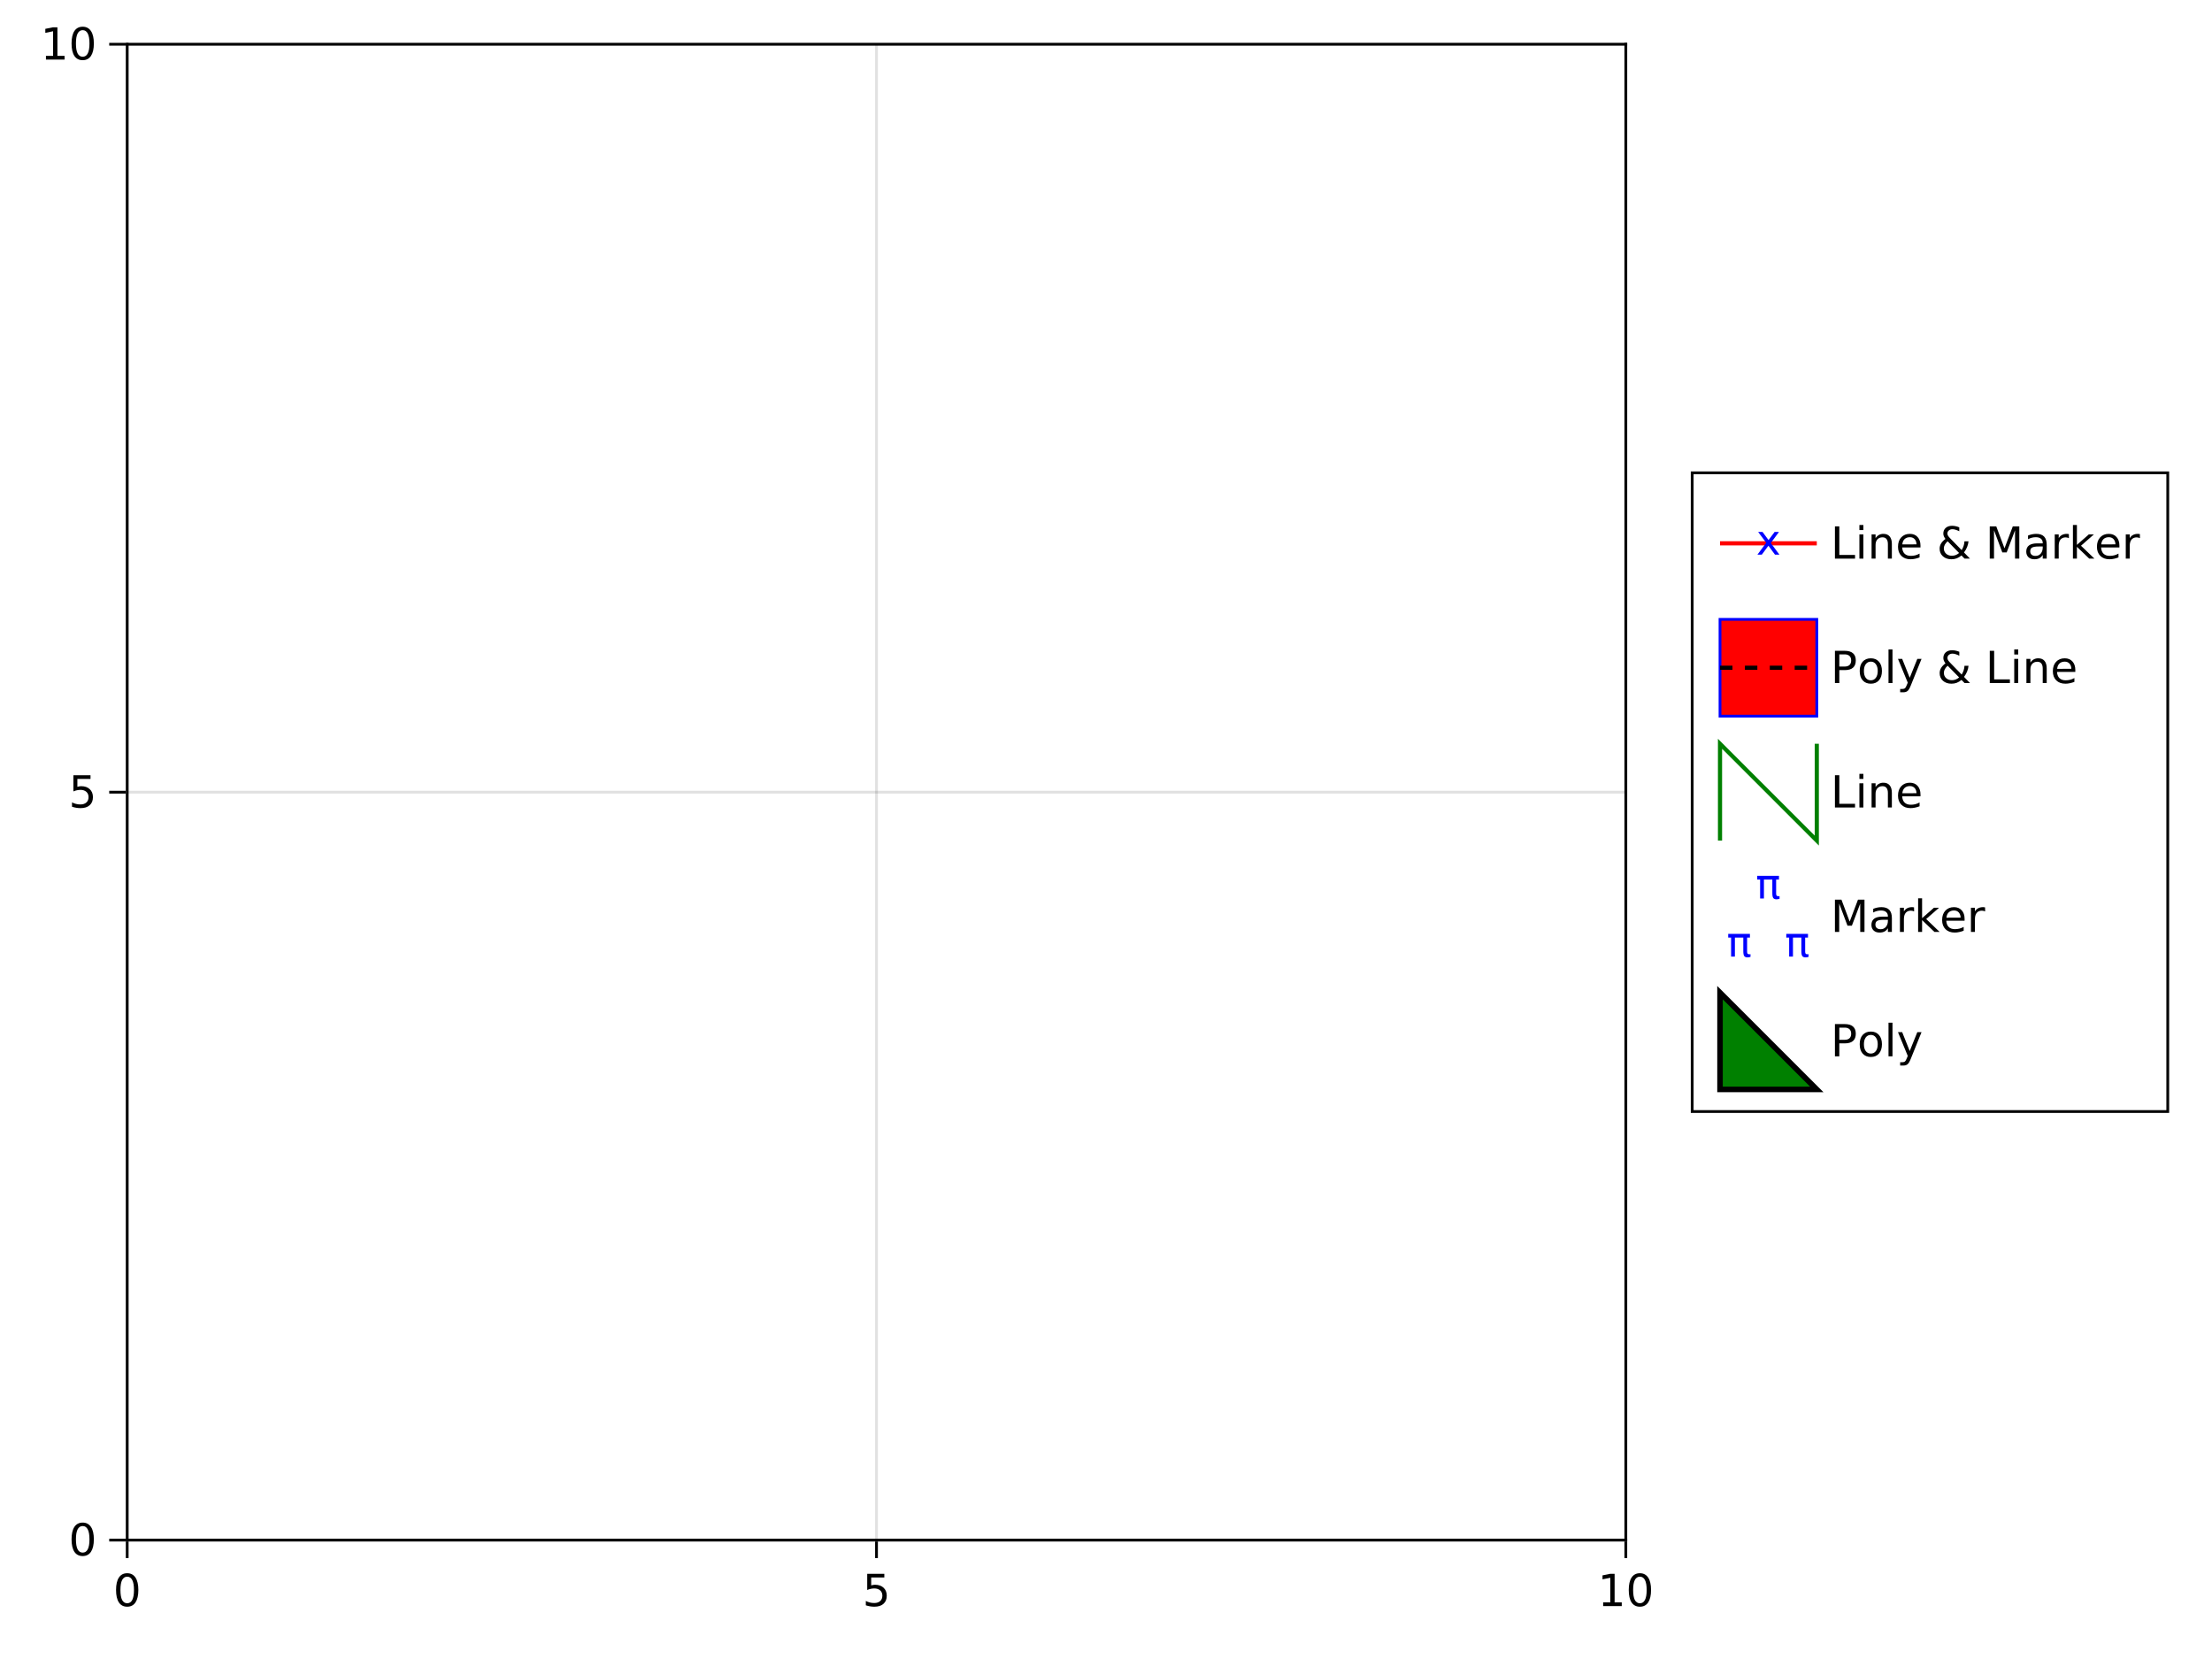 <?xml version="1.0" encoding="UTF-8"?>
<svg xmlns="http://www.w3.org/2000/svg" xmlns:xlink="http://www.w3.org/1999/xlink" width="600pt" height="450pt" viewBox="0 0 600 450" version="1.1">
<defs>
<g>
<symbol overflow="visible" id="glyph0-0-isY2QtdF">
<path style="stroke:none;" d="M 0.594 2.125 L 0.594 -8.469 L 6.594 -8.469 L 6.594 2.125 Z M 1.266 1.453 L 5.938 1.453 L 5.938 -7.781 L 1.266 -7.781 Z M 1.266 1.453 "/>
</symbol>
<symbol overflow="visible" id="glyph0-1-isY2QtdF">
<path style="stroke:none;" d="M 3.812 -7.969 C 3.207 -7.969 2.75 -7.664 2.438 -7.062 C 2.133 -6.469 1.984 -5.566 1.984 -4.359 C 1.984 -3.16 2.133 -2.258 2.438 -1.656 C 2.75 -1.062 3.207 -0.766 3.812 -0.766 C 4.426 -0.766 4.883 -1.062 5.188 -1.656 C 5.5 -2.258 5.656 -3.16 5.656 -4.359 C 5.656 -5.566 5.5 -6.469 5.188 -7.062 C 4.883 -7.664 4.426 -7.969 3.812 -7.969 Z M 3.812 -8.906 C 4.789 -8.906 5.539 -8.516 6.062 -7.734 C 6.582 -6.961 6.844 -5.836 6.844 -4.359 C 6.844 -2.891 6.582 -1.766 6.062 -0.984 C 5.539 -0.211 4.789 0.172 3.812 0.172 C 2.832 0.172 2.082 -0.211 1.562 -0.984 C 1.051 -1.766 0.797 -2.891 0.797 -4.359 C 0.797 -5.836 1.051 -6.961 1.562 -7.734 C 2.082 -8.516 2.832 -8.906 3.812 -8.906 Z M 3.812 -8.906 "/>
</symbol>
<symbol overflow="visible" id="glyph1-0-isY2QtdF">
<path style="stroke:none;" d="M 0.594 2.125 L 0.594 -8.469 L 6.594 -8.469 L 6.594 2.125 Z M 1.266 1.453 L 5.938 1.453 L 5.938 -7.781 L 1.266 -7.781 Z M 1.266 1.453 "/>
</symbol>
<symbol overflow="visible" id="glyph1-1-isY2QtdF">
<path style="stroke:none;" d="M 1.297 -8.75 L 5.938 -8.75 L 5.938 -7.75 L 2.375 -7.75 L 2.375 -5.609 C 2.551 -5.672 2.723 -5.711 2.891 -5.734 C 3.066 -5.766 3.238 -5.781 3.406 -5.781 C 4.383 -5.781 5.16 -5.508 5.734 -4.969 C 6.305 -4.438 6.594 -3.719 6.594 -2.812 C 6.594 -1.863 6.297 -1.129 5.703 -0.609 C 5.117 -0.086 4.297 0.172 3.234 0.172 C 2.859 0.172 2.477 0.141 2.094 0.078 C 1.719 0.016 1.328 -0.078 0.922 -0.203 L 0.922 -1.391 C 1.273 -1.203 1.641 -1.062 2.016 -0.969 C 2.391 -0.875 2.785 -0.828 3.203 -0.828 C 3.879 -0.828 4.414 -1.004 4.812 -1.359 C 5.207 -1.711 5.406 -2.195 5.406 -2.812 C 5.406 -3.414 5.207 -3.895 4.812 -4.25 C 4.414 -4.602 3.879 -4.781 3.203 -4.781 C 2.891 -4.781 2.57 -4.742 2.25 -4.672 C 1.938 -4.609 1.617 -4.504 1.297 -4.359 Z M 1.297 -8.75 "/>
</symbol>
<symbol overflow="visible" id="glyph2-0-isY2QtdF">
<path style="stroke:none;" d="M 0.594 2.125 L 0.594 -8.469 L 6.594 -8.469 L 6.594 2.125 Z M 1.266 1.453 L 5.938 1.453 L 5.938 -7.781 L 1.266 -7.781 Z M 1.266 1.453 "/>
</symbol>
<symbol overflow="visible" id="glyph2-1-isY2QtdF">
<path style="stroke:none;" d="M 1.484 -1 L 3.422 -1 L 3.422 -7.672 L 1.312 -7.25 L 1.312 -8.328 L 3.406 -8.75 L 4.594 -8.75 L 4.594 -1 L 6.531 -1 L 6.531 0 L 1.484 0 Z M 1.484 -1 "/>
</symbol>
<symbol overflow="visible" id="glyph2-2-isY2QtdF">
<path style="stroke:none;" d="M 2.359 -7.781 L 2.359 -4.484 L 3.844 -4.484 C 4.395 -4.484 4.82 -4.625 5.125 -4.906 C 5.426 -5.195 5.578 -5.609 5.578 -6.141 C 5.578 -6.66 5.426 -7.062 5.125 -7.344 C 4.82 -7.633 4.395 -7.781 3.844 -7.781 Z M 1.172 -8.75 L 3.844 -8.75 C 4.832 -8.75 5.578 -8.523 6.078 -8.078 C 6.578 -7.641 6.828 -6.992 6.828 -6.141 C 6.828 -5.273 6.578 -4.617 6.078 -4.172 C 5.578 -3.734 4.832 -3.516 3.844 -3.516 L 2.359 -3.516 L 2.359 0 L 1.172 0 Z M 1.172 -8.75 "/>
</symbol>
<symbol overflow="visible" id="glyph2-3-isY2QtdF">
<path style="stroke:none;" d="M 3.672 -5.812 C 3.098 -5.812 2.641 -5.582 2.297 -5.125 C 1.961 -4.676 1.797 -4.062 1.797 -3.281 C 1.797 -2.488 1.961 -1.867 2.297 -1.422 C 2.629 -0.973 3.086 -0.75 3.672 -0.75 C 4.242 -0.75 4.695 -0.973 5.031 -1.422 C 5.375 -1.879 5.547 -2.5 5.547 -3.281 C 5.547 -4.051 5.375 -4.664 5.031 -5.125 C 4.695 -5.582 4.242 -5.812 3.672 -5.812 Z M 3.672 -6.719 C 4.609 -6.719 5.344 -6.41 5.875 -5.797 C 6.414 -5.191 6.688 -4.352 6.688 -3.281 C 6.688 -2.207 6.414 -1.363 5.875 -0.75 C 5.344 -0.133 4.609 0.172 3.672 0.172 C 2.734 0.172 1.992 -0.133 1.453 -0.75 C 0.922 -1.363 0.656 -2.207 0.656 -3.281 C 0.656 -4.352 0.922 -5.191 1.453 -5.797 C 1.992 -6.41 2.734 -6.719 3.672 -6.719 Z M 3.672 -6.719 "/>
</symbol>
<symbol overflow="visible" id="glyph2-4-isY2QtdF">
<path style="stroke:none;" d=""/>
</symbol>
<symbol overflow="visible" id="glyph2-5-isY2QtdF">
<path style="stroke:none;" d="M 1.172 -8.75 L 2.359 -8.75 L 2.359 -1 L 6.625 -1 L 6.625 0 L 1.172 0 Z M 1.172 -8.75 "/>
</symbol>
<symbol overflow="visible" id="glyph2-6-isY2QtdF">
<path style="stroke:none;" d="M 1.172 -8.75 L 2.938 -8.75 L 5.172 -2.797 L 7.422 -8.75 L 9.188 -8.75 L 9.188 0 L 8.031 0 L 8.031 -7.688 L 5.766 -1.688 L 4.578 -1.688 L 2.328 -7.688 L 2.328 0 L 1.172 0 Z M 1.172 -8.75 "/>
</symbol>
<symbol overflow="visible" id="glyph2-7-isY2QtdF">
<path style="stroke:none;" d="M 4.109 -3.297 C 3.242 -3.297 2.641 -3.195 2.297 -3 C 1.961 -2.801 1.797 -2.461 1.797 -1.984 C 1.797 -1.598 1.922 -1.289 2.172 -1.062 C 2.43 -0.844 2.773 -0.734 3.203 -0.734 C 3.805 -0.734 4.285 -0.941 4.641 -1.359 C 5.004 -1.785 5.188 -2.352 5.188 -3.062 L 5.188 -3.297 Z M 6.266 -3.75 L 6.266 0 L 5.188 0 L 5.188 -1 C 4.938 -0.602 4.629 -0.305 4.266 -0.109 C 3.898 0.078 3.453 0.172 2.922 0.172 C 2.242 0.172 1.707 -0.016 1.312 -0.391 C 0.914 -0.773 0.719 -1.281 0.719 -1.906 C 0.719 -2.645 0.961 -3.203 1.453 -3.578 C 1.953 -3.953 2.691 -4.141 3.672 -4.141 L 5.188 -4.141 L 5.188 -4.25 C 5.188 -4.75 5.02 -5.133 4.688 -5.406 C 4.363 -5.676 3.91 -5.812 3.328 -5.812 C 2.953 -5.812 2.582 -5.766 2.219 -5.672 C 1.863 -5.578 1.523 -5.441 1.203 -5.266 L 1.203 -6.266 C 1.598 -6.422 1.977 -6.535 2.344 -6.609 C 2.719 -6.68 3.082 -6.719 3.438 -6.719 C 4.383 -6.719 5.094 -6.473 5.562 -5.984 C 6.031 -5.492 6.266 -4.75 6.266 -3.75 Z M 6.266 -3.75 "/>
</symbol>
<symbol overflow="visible" id="glyph2-8-isY2QtdF">
<path style="stroke:none;" d="M 1.094 -9.125 L 2.172 -9.125 L 2.172 -3.734 L 5.391 -6.562 L 6.766 -6.562 L 3.281 -3.5 L 6.922 0 L 5.516 0 L 2.172 -3.203 L 2.172 0 L 1.094 0 Z M 1.094 -9.125 "/>
</symbol>
<symbol overflow="visible" id="glyph2-9-isY2QtdF">
<path style="stroke:none;" d="M 6.75 -3.547 L 6.75 -3.031 L 1.781 -3.031 C 1.832 -2.281 2.055 -1.711 2.453 -1.328 C 2.859 -0.941 3.414 -0.75 4.125 -0.75 C 4.539 -0.75 4.941 -0.797 5.328 -0.891 C 5.723 -0.992 6.113 -1.148 6.5 -1.359 L 6.5 -0.328 C 6.102 -0.172 5.703 -0.051 5.297 0.031 C 4.891 0.125 4.477 0.172 4.062 0.172 C 3.02 0.172 2.191 -0.129 1.578 -0.734 C 0.961 -1.348 0.656 -2.176 0.656 -3.219 C 0.656 -4.289 0.945 -5.141 1.531 -5.766 C 2.113 -6.398 2.895 -6.719 3.875 -6.719 C 4.758 -6.719 5.457 -6.43 5.969 -5.859 C 6.488 -5.297 6.75 -4.523 6.75 -3.547 Z M 5.672 -3.875 C 5.66 -4.457 5.492 -4.926 5.172 -5.281 C 4.848 -5.633 4.422 -5.812 3.891 -5.812 C 3.285 -5.812 2.801 -5.641 2.438 -5.297 C 2.082 -4.953 1.879 -4.473 1.828 -3.859 Z M 5.672 -3.875 "/>
</symbol>
<symbol overflow="visible" id="glyph2-1-isY2QtdF0">
<path style="stroke:none;" d="M 4.938 -5.562 C 4.812 -5.625 4.676 -5.672 4.531 -5.703 C 4.395 -5.742 4.238 -5.766 4.062 -5.766 C 3.457 -5.766 2.988 -5.566 2.656 -5.172 C 2.332 -4.773 2.172 -4.203 2.172 -3.453 L 2.172 0 L 1.094 0 L 1.094 -6.562 L 2.172 -6.562 L 2.172 -5.547 C 2.398 -5.941 2.695 -6.234 3.062 -6.422 C 3.426 -6.617 3.867 -6.719 4.391 -6.719 C 4.461 -6.719 4.539 -6.711 4.625 -6.703 C 4.719 -6.691 4.816 -6.676 4.922 -6.656 Z M 4.938 -5.562 "/>
</symbol>
<symbol overflow="visible" id="glyph3-0-isY2QtdF">
<path style="stroke:none;" d="M 0.594 2.125 L 0.594 -8.469 L 6.594 -8.469 L 6.594 2.125 Z M 1.266 1.453 L 5.938 1.453 L 5.938 -7.781 L 1.266 -7.781 Z M 1.266 1.453 "/>
</symbol>
<symbol overflow="visible" id="glyph3-1-isY2QtdF">
<path style="stroke:none;" d="M 3.812 -7.969 C 3.207 -7.969 2.75 -7.664 2.438 -7.062 C 2.133 -6.469 1.984 -5.566 1.984 -4.359 C 1.984 -3.16 2.133 -2.258 2.438 -1.656 C 2.75 -1.062 3.207 -0.766 3.812 -0.766 C 4.426 -0.766 4.883 -1.062 5.188 -1.656 C 5.5 -2.258 5.656 -3.16 5.656 -4.359 C 5.656 -5.566 5.5 -6.469 5.188 -7.062 C 4.883 -7.664 4.426 -7.969 3.812 -7.969 Z M 3.812 -8.906 C 4.789 -8.906 5.539 -8.516 6.062 -7.734 C 6.582 -6.961 6.844 -5.836 6.844 -4.359 C 6.844 -2.891 6.582 -1.766 6.062 -0.984 C 5.539 -0.211 4.789 0.172 3.812 0.172 C 2.832 0.172 2.082 -0.211 1.562 -0.984 C 1.051 -1.766 0.797 -2.891 0.797 -4.359 C 0.797 -5.836 1.051 -6.961 1.562 -7.734 C 2.082 -8.516 2.832 -8.906 3.812 -8.906 Z M 3.812 -8.906 "/>
</symbol>
<symbol overflow="visible" id="glyph3-2-isY2QtdF">
<path style="stroke:none;" d="M 1.125 -9.125 L 2.203 -9.125 L 2.203 0 L 1.125 0 Z M 1.125 -9.125 "/>
</symbol>
<symbol overflow="visible" id="glyph3-3-isY2QtdF">
<path style="stroke:none;" d="M 3.859 0.609 C 3.555 1.391 3.258 1.898 2.969 2.141 C 2.676 2.379 2.289 2.5 1.812 2.5 L 0.953 2.5 L 0.953 1.594 L 1.578 1.594 C 1.879 1.594 2.109 1.52 2.266 1.375 C 2.43 1.238 2.613 0.91 2.812 0.391 L 3.016 -0.109 L 0.359 -6.562 L 1.5 -6.562 L 3.547 -1.438 L 5.609 -6.562 L 6.75 -6.562 Z M 3.859 0.609 "/>
</symbol>
<symbol overflow="visible" id="glyph3-4-isY2QtdF">
<path style="stroke:none;" d="M 2.922 -4.703 C 2.566 -4.391 2.305 -4.07 2.141 -3.75 C 1.973 -3.438 1.891 -3.109 1.891 -2.766 C 1.891 -2.203 2.094 -1.727 2.5 -1.344 C 2.914 -0.969 3.438 -0.781 4.062 -0.781 C 4.438 -0.781 4.785 -0.844 5.109 -0.969 C 5.43 -1.094 5.738 -1.281 6.031 -1.531 Z M 3.75 -5.359 L 6.719 -2.312 C 6.945 -2.664 7.125 -3.039 7.25 -3.438 C 7.383 -3.832 7.461 -4.25 7.484 -4.688 L 8.578 -4.688 C 8.535 -4.176 8.41 -3.664 8.203 -3.156 C 8.004 -2.656 7.723 -2.16 7.359 -1.672 L 8.984 0 L 7.516 0 L 6.672 -0.859 C 6.266 -0.516 5.836 -0.254 5.391 -0.078 C 4.953 0.086 4.477 0.172 3.969 0.172 C 3.02 0.172 2.242 -0.094 1.641 -0.625 C 1.047 -1.164 0.75 -1.859 0.75 -2.703 C 0.75 -3.203 0.879 -3.672 1.141 -4.109 C 1.41 -4.547 1.805 -4.957 2.328 -5.344 C 2.141 -5.594 1.992 -5.836 1.891 -6.078 C 1.797 -6.328 1.75 -6.566 1.75 -6.797 C 1.75 -7.43 1.961 -7.941 2.391 -8.328 C 2.828 -8.711 3.406 -8.906 4.125 -8.906 C 4.457 -8.906 4.781 -8.867 5.094 -8.797 C 5.414 -8.734 5.742 -8.629 6.078 -8.484 L 6.078 -7.422 C 5.742 -7.598 5.422 -7.734 5.109 -7.828 C 4.797 -7.93 4.508 -7.984 4.25 -7.984 C 3.844 -7.984 3.508 -7.875 3.25 -7.656 C 2.988 -7.438 2.859 -7.156 2.859 -6.812 C 2.859 -6.613 2.914 -6.41 3.031 -6.203 C 3.156 -6.004 3.395 -5.723 3.75 -5.359 Z M 3.75 -5.359 "/>
</symbol>
<symbol overflow="visible" id="glyph3-5-isY2QtdF">
<path style="stroke:none;" d="M 6.75 -3.547 L 6.75 -3.031 L 1.781 -3.031 C 1.832 -2.281 2.055 -1.711 2.453 -1.328 C 2.859 -0.941 3.414 -0.75 4.125 -0.75 C 4.539 -0.75 4.941 -0.797 5.328 -0.891 C 5.723 -0.992 6.113 -1.148 6.5 -1.359 L 6.5 -0.328 C 6.102 -0.172 5.703 -0.051 5.297 0.031 C 4.891 0.125 4.477 0.172 4.062 0.172 C 3.02 0.172 2.191 -0.129 1.578 -0.734 C 0.961 -1.348 0.656 -2.176 0.656 -3.219 C 0.656 -4.289 0.945 -5.141 1.531 -5.766 C 2.113 -6.398 2.895 -6.719 3.875 -6.719 C 4.758 -6.719 5.457 -6.43 5.969 -5.859 C 6.488 -5.297 6.75 -4.523 6.75 -3.547 Z M 5.672 -3.875 C 5.66 -4.457 5.492 -4.926 5.172 -5.281 C 4.848 -5.633 4.422 -5.812 3.891 -5.812 C 3.285 -5.812 2.801 -5.641 2.438 -5.297 C 2.082 -4.953 1.879 -4.473 1.828 -3.859 Z M 5.672 -3.875 "/>
</symbol>
<symbol overflow="visible" id="glyph4-0-isY2QtdF">
<path style="stroke:none;" d="M 0.594 2.125 L 0.594 -8.469 L 6.594 -8.469 L 6.594 2.125 Z M 1.266 1.453 L 5.938 1.453 L 5.938 -7.781 L 1.266 -7.781 Z M 1.266 1.453 "/>
</symbol>
<symbol overflow="visible" id="glyph4-1-isY2QtdF">
<path style="stroke:none;" d="M 1.297 -8.75 L 5.938 -8.75 L 5.938 -7.75 L 2.375 -7.75 L 2.375 -5.609 C 2.551 -5.672 2.723 -5.711 2.891 -5.734 C 3.066 -5.766 3.238 -5.781 3.406 -5.781 C 4.383 -5.781 5.16 -5.508 5.734 -4.969 C 6.305 -4.438 6.594 -3.719 6.594 -2.812 C 6.594 -1.863 6.297 -1.129 5.703 -0.609 C 5.117 -0.086 4.297 0.172 3.234 0.172 C 2.859 0.172 2.477 0.141 2.094 0.078 C 1.719 0.016 1.328 -0.078 0.922 -0.203 L 0.922 -1.391 C 1.273 -1.203 1.641 -1.062 2.016 -0.969 C 2.391 -0.875 2.785 -0.828 3.203 -0.828 C 3.879 -0.828 4.414 -1.004 4.812 -1.359 C 5.207 -1.711 5.406 -2.195 5.406 -2.812 C 5.406 -3.414 5.207 -3.895 4.812 -4.25 C 4.414 -4.602 3.879 -4.781 3.203 -4.781 C 2.891 -4.781 2.57 -4.742 2.25 -4.672 C 1.938 -4.609 1.617 -4.504 1.297 -4.359 Z M 1.297 -8.75 "/>
</symbol>
<symbol overflow="visible" id="glyph5-0-isY2QtdF">
<path style="stroke:none;" d="M 0.594 2.125 L 0.594 -8.469 L 6.594 -8.469 L 6.594 2.125 Z M 1.266 1.453 L 5.938 1.453 L 5.938 -7.781 L 1.266 -7.781 Z M 1.266 1.453 "/>
</symbol>
<symbol overflow="visible" id="glyph5-1-isY2QtdF">
<path style="stroke:none;" d="M 1.484 -1 L 3.422 -1 L 3.422 -7.672 L 1.312 -7.25 L 1.312 -8.328 L 3.406 -8.75 L 4.594 -8.75 L 4.594 -1 L 6.531 -1 L 6.531 0 L 1.484 0 Z M 1.484 -1 "/>
</symbol>
<symbol overflow="visible" id="glyph5-2-isY2QtdF">
<path style="stroke:none;" d="M 3.812 -7.969 C 3.207 -7.969 2.75 -7.664 2.438 -7.062 C 2.133 -6.469 1.984 -5.566 1.984 -4.359 C 1.984 -3.16 2.133 -2.258 2.438 -1.656 C 2.75 -1.062 3.207 -0.766 3.812 -0.766 C 4.426 -0.766 4.883 -1.062 5.188 -1.656 C 5.5 -2.258 5.656 -3.16 5.656 -4.359 C 5.656 -5.566 5.5 -6.469 5.188 -7.062 C 4.883 -7.664 4.426 -7.969 3.812 -7.969 Z M 3.812 -8.906 C 4.789 -8.906 5.539 -8.516 6.062 -7.734 C 6.582 -6.961 6.844 -5.836 6.844 -4.359 C 6.844 -2.891 6.582 -1.766 6.062 -0.984 C 5.539 -0.211 4.789 0.172 3.812 0.172 C 2.832 0.172 2.082 -0.211 1.562 -0.984 C 1.051 -1.766 0.797 -2.891 0.797 -4.359 C 0.797 -5.836 1.051 -6.961 1.562 -7.734 C 2.082 -8.516 2.832 -8.906 3.812 -8.906 Z M 3.812 -8.906 "/>
</symbol>
<symbol overflow="visible" id="glyph6-0-isY2QtdF">
<path style="stroke:none;" d="M 0.594 2.125 L 0.594 -8.469 L 6.594 -8.469 L 6.594 2.125 Z M 1.266 1.453 L 5.938 1.453 L 5.938 -7.781 L 1.266 -7.781 Z M 1.266 1.453 "/>
</symbol>
<symbol overflow="visible" id="glyph6-1-isY2QtdF">
<path style="stroke:none;" d="M 1.172 -8.75 L 2.359 -8.75 L 2.359 -1 L 6.625 -1 L 6.625 0 L 1.172 0 Z M 1.172 -8.75 "/>
</symbol>
<symbol overflow="visible" id="glyph6-2-isY2QtdF">
<path style="stroke:none;" d="M 1.125 -6.562 L 2.203 -6.562 L 2.203 0 L 1.125 0 Z M 1.125 -9.125 L 2.203 -9.125 L 2.203 -7.75 L 1.125 -7.75 Z M 1.125 -9.125 "/>
</symbol>
<symbol overflow="visible" id="glyph6-3-isY2QtdF">
<path style="stroke:none;" d="M 6.594 -3.969 L 6.594 0 L 5.516 0 L 5.516 -3.922 C 5.516 -4.547 5.391 -5.008 5.141 -5.312 C 4.898 -5.625 4.539 -5.781 4.062 -5.781 C 3.477 -5.781 3.016 -5.594 2.672 -5.219 C 2.336 -4.852 2.172 -4.348 2.172 -3.703 L 2.172 0 L 1.094 0 L 1.094 -6.562 L 2.172 -6.562 L 2.172 -5.547 C 2.43 -5.941 2.734 -6.234 3.078 -6.422 C 3.43 -6.617 3.836 -6.719 4.297 -6.719 C 5.047 -6.719 5.613 -6.484 6 -6.016 C 6.395 -5.555 6.594 -4.875 6.594 -3.969 Z M 6.594 -3.969 "/>
</symbol>
<symbol overflow="visible" id="glyph6-4-isY2QtdF">
<path style="stroke:none;" d="M 6.75 -3.547 L 6.75 -3.031 L 1.781 -3.031 C 1.832 -2.281 2.055 -1.711 2.453 -1.328 C 2.859 -0.941 3.414 -0.75 4.125 -0.75 C 4.539 -0.75 4.941 -0.797 5.328 -0.891 C 5.723 -0.992 6.113 -1.148 6.5 -1.359 L 6.5 -0.328 C 6.102 -0.172 5.703 -0.051 5.297 0.031 C 4.891 0.125 4.477 0.172 4.062 0.172 C 3.02 0.172 2.191 -0.129 1.578 -0.734 C 0.961 -1.348 0.656 -2.176 0.656 -3.219 C 0.656 -4.289 0.945 -5.141 1.531 -5.766 C 2.113 -6.398 2.895 -6.719 3.875 -6.719 C 4.758 -6.719 5.457 -6.43 5.969 -5.859 C 6.488 -5.297 6.75 -4.523 6.75 -3.547 Z M 5.672 -3.875 C 5.66 -4.457 5.492 -4.926 5.172 -5.281 C 4.848 -5.633 4.422 -5.812 3.891 -5.812 C 3.285 -5.812 2.801 -5.641 2.438 -5.297 C 2.082 -4.953 1.879 -4.473 1.828 -3.859 Z M 5.672 -3.875 "/>
</symbol>
<symbol overflow="visible" id="glyph6-5-isY2QtdF">
<path style="stroke:none;" d=""/>
</symbol>
<symbol overflow="visible" id="glyph6-6-isY2QtdF">
<path style="stroke:none;" d="M 2.922 -4.703 C 2.566 -4.391 2.305 -4.07 2.141 -3.75 C 1.973 -3.438 1.891 -3.109 1.891 -2.766 C 1.891 -2.203 2.094 -1.727 2.5 -1.344 C 2.914 -0.969 3.438 -0.781 4.062 -0.781 C 4.438 -0.781 4.785 -0.844 5.109 -0.969 C 5.43 -1.094 5.738 -1.281 6.031 -1.531 Z M 3.75 -5.359 L 6.719 -2.312 C 6.945 -2.664 7.125 -3.039 7.25 -3.438 C 7.383 -3.832 7.461 -4.25 7.484 -4.688 L 8.578 -4.688 C 8.535 -4.176 8.41 -3.664 8.203 -3.156 C 8.004 -2.656 7.723 -2.16 7.359 -1.672 L 8.984 0 L 7.516 0 L 6.672 -0.859 C 6.266 -0.516 5.836 -0.254 5.391 -0.078 C 4.953 0.086 4.477 0.172 3.969 0.172 C 3.02 0.172 2.242 -0.094 1.641 -0.625 C 1.047 -1.164 0.75 -1.859 0.75 -2.703 C 0.75 -3.203 0.879 -3.672 1.141 -4.109 C 1.41 -4.547 1.805 -4.957 2.328 -5.344 C 2.141 -5.594 1.992 -5.836 1.891 -6.078 C 1.797 -6.328 1.75 -6.566 1.75 -6.797 C 1.75 -7.43 1.961 -7.941 2.391 -8.328 C 2.828 -8.711 3.406 -8.906 4.125 -8.906 C 4.457 -8.906 4.781 -8.867 5.094 -8.797 C 5.414 -8.734 5.742 -8.629 6.078 -8.484 L 6.078 -7.422 C 5.742 -7.598 5.422 -7.734 5.109 -7.828 C 4.797 -7.93 4.508 -7.984 4.25 -7.984 C 3.844 -7.984 3.508 -7.875 3.25 -7.656 C 2.988 -7.438 2.859 -7.156 2.859 -6.812 C 2.859 -6.613 2.914 -6.41 3.031 -6.203 C 3.156 -6.004 3.395 -5.723 3.75 -5.359 Z M 3.75 -5.359 "/>
</symbol>
<symbol overflow="visible" id="glyph6-7-isY2QtdF">
<path style="stroke:none;" d="M 1.172 -8.75 L 2.938 -8.75 L 5.172 -2.797 L 7.422 -8.75 L 9.188 -8.75 L 9.188 0 L 8.031 0 L 8.031 -7.688 L 5.766 -1.688 L 4.578 -1.688 L 2.328 -7.688 L 2.328 0 L 1.172 0 Z M 1.172 -8.75 "/>
</symbol>
<symbol overflow="visible" id="glyph6-8-isY2QtdF">
<path style="stroke:none;" d="M 4.938 -5.562 C 4.812 -5.625 4.676 -5.672 4.531 -5.703 C 4.395 -5.742 4.238 -5.766 4.062 -5.766 C 3.457 -5.766 2.988 -5.566 2.656 -5.172 C 2.332 -4.773 2.172 -4.203 2.172 -3.453 L 2.172 0 L 1.094 0 L 1.094 -6.562 L 2.172 -6.562 L 2.172 -5.547 C 2.398 -5.941 2.695 -6.234 3.062 -6.422 C 3.426 -6.617 3.867 -6.719 4.391 -6.719 C 4.461 -6.719 4.539 -6.711 4.625 -6.703 C 4.719 -6.691 4.816 -6.676 4.922 -6.656 Z M 4.938 -5.562 "/>
</symbol>
<symbol overflow="visible" id="glyph6-9-isY2QtdF">
<path style="stroke:none;" d="M 1.094 -9.125 L 2.172 -9.125 L 2.172 -3.734 L 5.391 -6.562 L 6.766 -6.562 L 3.281 -3.5 L 6.922 0 L 5.516 0 L 2.172 -3.203 L 2.172 0 L 1.094 0 Z M 1.094 -9.125 "/>
</symbol>
<symbol overflow="visible" id="glyph7-0-isY2QtdF">
<path style="stroke:none;" d="M 0.594 2.125 L 0.594 -8.469 L 6.594 -8.469 L 6.594 2.125 Z M 1.266 1.453 L 5.938 1.453 L 5.938 -7.781 L 1.266 -7.781 Z M 1.266 1.453 "/>
</symbol>
<symbol overflow="visible" id="glyph7-1-isY2QtdF">
<path style="stroke:none;" d="M 4.109 -3.297 C 3.242 -3.297 2.641 -3.195 2.297 -3 C 1.961 -2.801 1.797 -2.461 1.797 -1.984 C 1.797 -1.598 1.922 -1.289 2.172 -1.062 C 2.43 -0.844 2.773 -0.734 3.203 -0.734 C 3.805 -0.734 4.285 -0.941 4.641 -1.359 C 5.004 -1.785 5.188 -2.352 5.188 -3.062 L 5.188 -3.297 Z M 6.266 -3.75 L 6.266 0 L 5.188 0 L 5.188 -1 C 4.938 -0.602 4.629 -0.305 4.266 -0.109 C 3.898 0.078 3.453 0.172 2.922 0.172 C 2.242 0.172 1.707 -0.016 1.312 -0.391 C 0.914 -0.773 0.719 -1.281 0.719 -1.906 C 0.719 -2.645 0.961 -3.203 1.453 -3.578 C 1.953 -3.953 2.691 -4.141 3.672 -4.141 L 5.188 -4.141 L 5.188 -4.25 C 5.188 -4.75 5.02 -5.133 4.688 -5.406 C 4.363 -5.676 3.91 -5.812 3.328 -5.812 C 2.953 -5.812 2.582 -5.766 2.219 -5.672 C 1.863 -5.578 1.523 -5.441 1.203 -5.266 L 1.203 -6.266 C 1.598 -6.422 1.977 -6.535 2.344 -6.609 C 2.719 -6.68 3.082 -6.719 3.438 -6.719 C 4.383 -6.719 5.094 -6.473 5.562 -5.984 C 6.031 -5.492 6.266 -4.75 6.266 -3.75 Z M 6.266 -3.75 "/>
</symbol>
<symbol overflow="visible" id="glyph8-0-isY2QtdF">
<path style="stroke:none;" d="M 0.594 2.125 L 0.594 -8.469 L 6.594 -8.469 L 6.594 2.125 Z M 1.266 1.453 L 5.938 1.453 L 5.938 -7.781 L 1.266 -7.781 Z M 1.266 1.453 "/>
</symbol>
<symbol overflow="visible" id="glyph8-1-isY2QtdF">
<path style="stroke:none;" d="M 1.125 -6.562 L 2.203 -6.562 L 2.203 0 L 1.125 0 Z M 1.125 -9.125 L 2.203 -9.125 L 2.203 -7.75 L 1.125 -7.75 Z M 1.125 -9.125 "/>
</symbol>
<symbol overflow="visible" id="glyph8-2-isY2QtdF">
<path style="stroke:none;" d="M 6.594 -3.969 L 6.594 0 L 5.516 0 L 5.516 -3.922 C 5.516 -4.547 5.391 -5.008 5.141 -5.312 C 4.898 -5.625 4.539 -5.781 4.062 -5.781 C 3.477 -5.781 3.016 -5.594 2.672 -5.219 C 2.336 -4.852 2.172 -4.348 2.172 -3.703 L 2.172 0 L 1.094 0 L 1.094 -6.562 L 2.172 -6.562 L 2.172 -5.547 C 2.43 -5.941 2.734 -6.234 3.078 -6.422 C 3.43 -6.617 3.836 -6.719 4.297 -6.719 C 5.047 -6.719 5.613 -6.484 6 -6.016 C 6.395 -5.555 6.594 -4.875 6.594 -3.969 Z M 6.594 -3.969 "/>
</symbol>
<symbol overflow="visible" id="glyph8-3-isY2QtdF">
<path style="stroke:none;" d="M 4.938 -5.562 C 4.812 -5.625 4.676 -5.672 4.531 -5.703 C 4.395 -5.742 4.238 -5.766 4.062 -5.766 C 3.457 -5.766 2.988 -5.566 2.656 -5.172 C 2.332 -4.773 2.172 -4.203 2.172 -3.453 L 2.172 0 L 1.094 0 L 1.094 -6.562 L 2.172 -6.562 L 2.172 -5.547 C 2.398 -5.941 2.695 -6.234 3.062 -6.422 C 3.426 -6.617 3.867 -6.719 4.391 -6.719 C 4.461 -6.719 4.539 -6.711 4.625 -6.703 C 4.719 -6.691 4.816 -6.676 4.922 -6.656 Z M 4.938 -5.562 "/>
</symbol>
<symbol overflow="visible" id="glyph9-0-isY2QtdF">
<path style="stroke:none;" d="M 0.594 2.125 L 0.594 -8.469 L 6.594 -8.469 L 6.594 2.125 Z M 1.266 1.453 L 5.938 1.453 L 5.938 -7.781 L 1.266 -7.781 Z M 1.266 1.453 "/>
</symbol>
<symbol overflow="visible" id="glyph9-1-isY2QtdF">
<path style="stroke:none;" d="M 1.172 -8.75 L 2.359 -8.75 L 2.359 -1 L 6.625 -1 L 6.625 0 L 1.172 0 Z M 1.172 -8.75 "/>
</symbol>
<symbol overflow="visible" id="glyph9-2-isY2QtdF">
<path style="stroke:none;" d="M 1.125 -6.562 L 2.203 -6.562 L 2.203 0 L 1.125 0 Z M 1.125 -9.125 L 2.203 -9.125 L 2.203 -7.75 L 1.125 -7.75 Z M 1.125 -9.125 "/>
</symbol>
<symbol overflow="visible" id="glyph9-3-isY2QtdF">
<path style="stroke:none;" d="M 6.594 -3.969 L 6.594 0 L 5.516 0 L 5.516 -3.922 C 5.516 -4.547 5.391 -5.008 5.141 -5.312 C 4.898 -5.625 4.539 -5.781 4.062 -5.781 C 3.477 -5.781 3.016 -5.594 2.672 -5.219 C 2.336 -4.852 2.172 -4.348 2.172 -3.703 L 2.172 0 L 1.094 0 L 1.094 -6.562 L 2.172 -6.562 L 2.172 -5.547 C 2.43 -5.941 2.734 -6.234 3.078 -6.422 C 3.43 -6.617 3.836 -6.719 4.297 -6.719 C 5.047 -6.719 5.613 -6.484 6 -6.016 C 6.395 -5.555 6.594 -4.875 6.594 -3.969 Z M 6.594 -3.969 "/>
</symbol>
<symbol overflow="visible" id="glyph9-4-isY2QtdF">
<path style="stroke:none;" d="M 6.75 -3.547 L 6.75 -3.031 L 1.781 -3.031 C 1.832 -2.281 2.055 -1.711 2.453 -1.328 C 2.859 -0.941 3.414 -0.75 4.125 -0.75 C 4.539 -0.75 4.941 -0.797 5.328 -0.891 C 5.723 -0.992 6.113 -1.148 6.5 -1.359 L 6.5 -0.328 C 6.102 -0.172 5.703 -0.051 5.297 0.031 C 4.891 0.125 4.477 0.172 4.062 0.172 C 3.02 0.172 2.191 -0.129 1.578 -0.734 C 0.961 -1.348 0.656 -2.176 0.656 -3.219 C 0.656 -4.289 0.945 -5.141 1.531 -5.766 C 2.113 -6.398 2.895 -6.719 3.875 -6.719 C 4.758 -6.719 5.457 -6.43 5.969 -5.859 C 6.488 -5.297 6.75 -4.523 6.75 -3.547 Z M 5.672 -3.875 C 5.66 -4.457 5.492 -4.926 5.172 -5.281 C 4.848 -5.633 4.422 -5.812 3.891 -5.812 C 3.285 -5.812 2.801 -5.641 2.438 -5.297 C 2.082 -4.953 1.879 -4.473 1.828 -3.859 Z M 5.672 -3.875 "/>
</symbol>
</g>
</defs>
<g id="surface1-isY2QtdF">
<rect x="0" y="0" width="600" height="450" style="fill:rgb(100%,100%,100%);fill-opacity:1;stroke:none;"/>
<path style=" stroke:none;fill-rule:nonzero;fill:rgb(100%,100%,100%);fill-opacity:1;" d="M 34.5 417.75 L 441 417.75 L 441 12 L 34.5 12 Z M 34.5 417.75 "/>
<path style="fill:none;stroke-width:1;stroke-linecap:butt;stroke-linejoin:miter;stroke:rgb(0%,0%,0%);stroke-opacity:0.12;stroke-miterlimit:10;" d="M 46 557 L 46 16 " transform="matrix(0.75,0,0,0.75,0,0)"/>
<path style="fill:none;stroke-width:1;stroke-linecap:butt;stroke-linejoin:miter;stroke:rgb(0%,0%,0%);stroke-opacity:0.12;stroke-miterlimit:10;" d="M 317 557 L 317 16 " transform="matrix(0.75,0,0,0.75,0,0)"/>
<path style="fill:none;stroke-width:1;stroke-linecap:butt;stroke-linejoin:miter;stroke:rgb(0%,0%,0%);stroke-opacity:0.12;stroke-miterlimit:10;" d="M 588 557 L 588 16 " transform="matrix(0.75,0,0,0.75,0,0)"/>
<path style="fill:none;stroke-width:1;stroke-linecap:butt;stroke-linejoin:miter;stroke:rgb(0%,0%,0%);stroke-opacity:0.12;stroke-miterlimit:10;" d="M 46 557 L 588 557 " transform="matrix(0.75,0,0,0.75,0,0)"/>
<path style="fill:none;stroke-width:1;stroke-linecap:butt;stroke-linejoin:miter;stroke:rgb(0%,0%,0%);stroke-opacity:0.12;stroke-miterlimit:10;" d="M 46 286.5 L 588 286.5 " transform="matrix(0.75,0,0,0.75,0,0)"/>
<path style="fill:none;stroke-width:1;stroke-linecap:butt;stroke-linejoin:miter;stroke:rgb(0%,0%,0%);stroke-opacity:0.12;stroke-miterlimit:10;" d="M 46 16 L 588 16 " transform="matrix(0.75,0,0,0.75,0,0)"/>
<g style="fill:rgb(0%,0%,0%);fill-opacity:1;">
  <use xlink:href="#glyph0-1-isY2QtdF" x="30.684" y="435.641"/>
</g>
<g style="fill:rgb(0%,0%,0%);fill-opacity:1;">
  <use xlink:href="#glyph1-1-isY2QtdF" x="233.934" y="435.641"/>
</g>
<g style="fill:rgb(0%,0%,0%);fill-opacity:1;">
  <use xlink:href="#glyph2-1-isY2QtdF" x="433.367" y="435.641"/>
</g>
<g style="fill:rgb(0%,0%,0%);fill-opacity:1;">
  <use xlink:href="#glyph3-1-isY2QtdF" x="441" y="435.641"/>
</g>
<g style="fill:rgb(0%,0%,0%);fill-opacity:1;">
  <use xlink:href="#glyph0-1-isY2QtdF" x="18.613" y="421.906"/>
</g>
<g style="fill:rgb(0%,0%,0%);fill-opacity:1;">
  <use xlink:href="#glyph4-1-isY2QtdF" x="18.613" y="219.031"/>
</g>
<g style="fill:rgb(0%,0%,0%);fill-opacity:1;">
  <use xlink:href="#glyph5-1-isY2QtdF" x="10.98" y="16.152"/>
</g>
<g style="fill:rgb(0%,0%,0%);fill-opacity:1;">
  <use xlink:href="#glyph5-2-isY2QtdF" x="18.613" y="16.152"/>
</g>
<path style="fill:none;stroke-width:1;stroke-linecap:butt;stroke-linejoin:miter;stroke:rgb(0%,0%,0%);stroke-opacity:1;stroke-miterlimit:10;" d="M 46 557.5 L 46 563.5 " transform="matrix(0.75,0,0,0.75,0,0)"/>
<path style="fill:none;stroke-width:1;stroke-linecap:butt;stroke-linejoin:miter;stroke:rgb(0%,0%,0%);stroke-opacity:1;stroke-miterlimit:10;" d="M 317 557.5 L 317 563.5 " transform="matrix(0.75,0,0,0.75,0,0)"/>
<path style="fill:none;stroke-width:1;stroke-linecap:butt;stroke-linejoin:miter;stroke:rgb(0%,0%,0%);stroke-opacity:1;stroke-miterlimit:10;" d="M 588 557.5 L 588 563.5 " transform="matrix(0.75,0,0,0.75,0,0)"/>
<path style="fill:none;stroke-width:1;stroke-linecap:butt;stroke-linejoin:miter;stroke:rgb(0%,0%,0%);stroke-opacity:1;stroke-miterlimit:10;" d="M 45.5 557 L 39.5 557 " transform="matrix(0.75,0,0,0.75,0,0)"/>
<path style="fill:none;stroke-width:1;stroke-linecap:butt;stroke-linejoin:miter;stroke:rgb(0%,0%,0%);stroke-opacity:1;stroke-miterlimit:10;" d="M 45.5 286.5 L 39.5 286.5 " transform="matrix(0.75,0,0,0.75,0,0)"/>
<path style="fill:none;stroke-width:1;stroke-linecap:butt;stroke-linejoin:miter;stroke:rgb(0%,0%,0%);stroke-opacity:1;stroke-miterlimit:10;" d="M 45.5 16 L 39.5 16 " transform="matrix(0.75,0,0,0.75,0,0)"/>
<path style="fill-rule:nonzero;fill:rgb(100%,100%,100%);fill-opacity:1;stroke-width:1;stroke-linecap:butt;stroke-linejoin:miter;stroke:rgb(0%,0%,0%);stroke-opacity:1;stroke-miterlimit:10;" d="M 612 402 L 784 402 L 784 171 L 612 171 Z M 612 402 " transform="matrix(0.75,0,0,0.75,0,0)"/>
<path style="fill:none;stroke-width:1.5;stroke-linecap:butt;stroke-linejoin:miter;stroke:rgb(100%,0%,0%);stroke-opacity:1;stroke-miterlimit:10;" d="M 622.068 196.5 L 657.068 196.5 " transform="matrix(0.75,0,0,0.75,0,0)"/>
<path style=" stroke:none;fill-rule:nonzero;fill:rgb(0%,0%,100%);fill-opacity:1;" d="M 482.539 144.293 L 480.32 147.293 L 482.664 150.449 L 481.461 150.449 L 479.68 148.027 L 477.883 150.449 L 476.695 150.449 L 479.086 147.23 L 476.898 144.293 L 478.086 144.293 L 479.711 146.496 L 481.352 144.293 Z M 483.023 150.449 "/>
<path style="fill-rule:nonzero;fill:rgb(100%,0%,0%);fill-opacity:1;stroke-width:1;stroke-linecap:butt;stroke-linejoin:miter;stroke:rgb(0%,0%,100%);stroke-opacity:1;stroke-miterlimit:10;" d="M 622.068 259 L 657.068 259 L 657.068 224 L 622.068 224 Z M 622.068 259 " transform="matrix(0.75,0,0,0.75,0,0)"/>
<path style="fill:none;stroke-width:1.5;stroke-linecap:butt;stroke-linejoin:miter;stroke:rgb(0%,0%,0%);stroke-opacity:1;stroke-dasharray:4.5,4.5;stroke-miterlimit:10;" d="M 622.068 241.5 L 657.068 241.5 " transform="matrix(0.75,0,0,0.75,0,0)"/>
<path style="fill:none;stroke-width:1.5;stroke-linecap:butt;stroke-linejoin:miter;stroke:rgb(0%,50.196%,0%);stroke-opacity:1;stroke-miterlimit:10;" d="M 622.068 304 L 622.068 269 L 657.068 304 L 657.068 269 " transform="matrix(0.75,0,0,0.75,0,0)"/>
<path style=" stroke:none;fill-rule:nonzero;fill:rgb(0%,0%,100%);fill-opacity:1;" d="M 468.773 253.312 L 474.664 253.312 L 474.664 254.328 L 473.898 254.328 L 473.898 258.109 C 473.898 258.371 473.938 258.559 474.023 258.672 C 474.117 258.789 474.262 258.844 474.461 258.844 C 474.523 258.844 474.59 258.844 474.664 258.844 C 474.746 258.836 474.797 258.824 474.82 258.812 L 474.82 259.547 C 474.695 259.586 474.562 259.617 474.43 259.641 C 474.293 259.672 474.156 259.688 474.023 259.688 C 473.586 259.688 473.281 259.566 473.117 259.328 C 472.949 259.09 472.867 258.648 472.867 258 L 472.867 254.328 L 470.586 254.328 L 470.586 259.469 L 469.555 259.469 L 469.555 254.328 L 468.773 254.328 Z M 475.141 259.469 "/>
<path style=" stroke:none;fill-rule:nonzero;fill:rgb(0%,0%,100%);fill-opacity:1;" d="M 476.648 237.562 L 482.539 237.562 L 482.539 238.578 L 481.773 238.578 L 481.773 242.359 C 481.773 242.621 481.812 242.809 481.898 242.922 C 481.992 243.039 482.137 243.094 482.336 243.094 C 482.398 243.094 482.465 243.094 482.539 243.094 C 482.621 243.086 482.672 243.074 482.695 243.062 L 482.695 243.797 C 482.57 243.836 482.438 243.867 482.305 243.891 C 482.168 243.922 482.031 243.938 481.898 243.938 C 481.461 243.938 481.156 243.816 480.992 243.578 C 480.824 243.34 480.742 242.898 480.742 242.25 L 480.742 238.578 L 478.461 238.578 L 478.461 243.719 L 477.43 243.719 L 477.43 238.578 L 476.648 238.578 Z M 483.016 243.719 "/>
<path style=" stroke:none;fill-rule:nonzero;fill:rgb(0%,0%,100%);fill-opacity:1;" d="M 484.523 253.312 L 490.414 253.312 L 490.414 254.328 L 489.648 254.328 L 489.648 258.109 C 489.648 258.371 489.688 258.559 489.773 258.672 C 489.867 258.789 490.012 258.844 490.211 258.844 C 490.273 258.844 490.34 258.844 490.414 258.844 C 490.496 258.836 490.547 258.824 490.57 258.812 L 490.57 259.547 C 490.445 259.586 490.312 259.617 490.18 259.641 C 490.043 259.672 489.906 259.688 489.773 259.688 C 489.336 259.688 489.031 259.566 488.867 259.328 C 488.699 259.09 488.617 258.648 488.617 258 L 488.617 254.328 L 486.336 254.328 L 486.336 259.469 L 485.305 259.469 L 485.305 254.328 L 484.523 254.328 Z M 490.891 259.469 "/>
<path style="fill-rule:nonzero;fill:rgb(0%,50.196%,0%);fill-opacity:1;stroke-width:2;stroke-linecap:butt;stroke-linejoin:miter;stroke:rgb(0%,0%,0%);stroke-opacity:1;stroke-miterlimit:10;" d="M 622.068 394 L 657.068 394 L 622.068 359 Z M 622.068 394 " transform="matrix(0.75,0,0,0.75,0,0)"/>
<g style="fill:rgb(0%,0%,0%);fill-opacity:1;">
  <use xlink:href="#glyph6-1-isY2QtdF" x="496.551" y="151.527"/>
</g>
<g style="fill:rgb(0%,0%,0%);fill-opacity:1;">
  <use xlink:href="#glyph6-2-isY2QtdF" x="503.234" y="151.527"/>
</g>
<g style="fill:rgb(0%,0%,0%);fill-opacity:1;">
  <use xlink:href="#glyph6-3-isY2QtdF" x="506.57" y="151.527"/>
</g>
<g style="fill:rgb(0%,0%,0%);fill-opacity:1;">
  <use xlink:href="#glyph6-4-isY2QtdF" x="514.176" y="151.527"/>
</g>
<g style="fill:rgb(0%,0%,0%);fill-opacity:1;">
  <use xlink:href="#glyph6-5-isY2QtdF" x="521.559" y="151.527"/>
</g>
<g style="fill:rgb(0%,0%,0%);fill-opacity:1;">
  <use xlink:href="#glyph6-6-isY2QtdF" x="525.371" y="151.527"/>
</g>
<g style="fill:rgb(0%,0%,0%);fill-opacity:1;">
  <use xlink:href="#glyph6-5-isY2QtdF" x="534.73" y="151.527"/>
</g>
<g style="fill:rgb(0%,0%,0%);fill-opacity:1;">
  <use xlink:href="#glyph6-7-isY2QtdF" x="538.543" y="151.527"/>
</g>
<g style="fill:rgb(0%,0%,0%);fill-opacity:1;">
  <use xlink:href="#glyph7-1-isY2QtdF" x="548.898" y="151.527"/>
</g>
<g style="fill:rgb(0%,0%,0%);fill-opacity:1;">
  <use xlink:href="#glyph6-8-isY2QtdF" x="556.25" y="151.527"/>
</g>
<g style="fill:rgb(0%,0%,0%);fill-opacity:1;">
  <use xlink:href="#glyph6-9-isY2QtdF" x="561.184" y="151.527"/>
</g>
<g style="fill:rgb(0%,0%,0%);fill-opacity:1;">
  <use xlink:href="#glyph6-4-isY2QtdF" x="568.133" y="151.527"/>
</g>
<g style="fill:rgb(0%,0%,0%);fill-opacity:1;">
  <use xlink:href="#glyph6-8-isY2QtdF" x="575.516" y="151.527"/>
</g>
<g style="fill:rgb(0%,0%,0%);fill-opacity:1;">
  <use xlink:href="#glyph2-2-isY2QtdF" x="496.551" y="185.281"/>
</g>
<g style="fill:rgb(0%,0%,0%);fill-opacity:1;">
  <use xlink:href="#glyph2-3-isY2QtdF" x="503.785" y="185.281"/>
</g>
<g style="fill:rgb(0%,0%,0%);fill-opacity:1;">
  <use xlink:href="#glyph3-2-isY2QtdF" x="511.129" y="185.281"/>
</g>
<g style="fill:rgb(0%,0%,0%);fill-opacity:1;">
  <use xlink:href="#glyph3-3-isY2QtdF" x="514.461" y="185.281"/>
</g>
<g style="fill:rgb(0%,0%,0%);fill-opacity:1;">
  <use xlink:href="#glyph2-4-isY2QtdF" x="521.562" y="185.281"/>
</g>
<g style="fill:rgb(0%,0%,0%);fill-opacity:1;">
  <use xlink:href="#glyph3-4-isY2QtdF" x="525.379" y="185.281"/>
</g>
<g style="fill:rgb(0%,0%,0%);fill-opacity:1;">
  <use xlink:href="#glyph2-4-isY2QtdF" x="534.734" y="185.281"/>
</g>
<g style="fill:rgb(0%,0%,0%);fill-opacity:1;">
  <use xlink:href="#glyph2-5-isY2QtdF" x="538.551" y="185.281"/>
</g>
<g style="fill:rgb(0%,0%,0%);fill-opacity:1;">
  <use xlink:href="#glyph8-1-isY2QtdF" x="545.234" y="185.281"/>
</g>
<g style="fill:rgb(0%,0%,0%);fill-opacity:1;">
  <use xlink:href="#glyph8-2-isY2QtdF" x="548.57" y="185.281"/>
</g>
<g style="fill:rgb(0%,0%,0%);fill-opacity:1;">
  <use xlink:href="#glyph3-5-isY2QtdF" x="556.176" y="185.281"/>
</g>
<g style="fill:rgb(0%,0%,0%);fill-opacity:1;">
  <use xlink:href="#glyph9-1-isY2QtdF" x="496.551" y="219.031"/>
</g>
<g style="fill:rgb(0%,0%,0%);fill-opacity:1;">
  <use xlink:href="#glyph9-2-isY2QtdF" x="503.234" y="219.031"/>
</g>
<g style="fill:rgb(0%,0%,0%);fill-opacity:1;">
  <use xlink:href="#glyph9-3-isY2QtdF" x="506.57" y="219.031"/>
</g>
<g style="fill:rgb(0%,0%,0%);fill-opacity:1;">
  <use xlink:href="#glyph9-4-isY2QtdF" x="514.176" y="219.031"/>
</g>
<g style="fill:rgb(0%,0%,0%);fill-opacity:1;">
  <use xlink:href="#glyph2-6-isY2QtdF" x="496.551" y="252.781"/>
</g>
<g style="fill:rgb(0%,0%,0%);fill-opacity:1;">
  <use xlink:href="#glyph2-7-isY2QtdF" x="506.902" y="252.781"/>
</g>
<g style="fill:rgb(0%,0%,0%);fill-opacity:1;">
  <use xlink:href="#glyph8-3-isY2QtdF" x="514.258" y="252.781"/>
</g>
<g style="fill:rgb(0%,0%,0%);fill-opacity:1;">
  <use xlink:href="#glyph2-8-isY2QtdF" x="519.191" y="252.781"/>
</g>
<g style="fill:rgb(0%,0%,0%);fill-opacity:1;">
  <use xlink:href="#glyph2-9-isY2QtdF" x="526.141" y="252.781"/>
</g>
<g style="fill:rgb(0%,0%,0%);fill-opacity:1;">
  <use xlink:href="#glyph2-1-isY2QtdF0" x="533.523" y="252.781"/>
</g>
<g style="fill:rgb(0%,0%,0%);fill-opacity:1;">
  <use xlink:href="#glyph2-2-isY2QtdF" x="496.551" y="286.527"/>
</g>
<g style="fill:rgb(0%,0%,0%);fill-opacity:1;">
  <use xlink:href="#glyph2-3-isY2QtdF" x="503.785" y="286.527"/>
</g>
<g style="fill:rgb(0%,0%,0%);fill-opacity:1;">
  <use xlink:href="#glyph3-2-isY2QtdF" x="511.129" y="286.527"/>
</g>
<g style="fill:rgb(0%,0%,0%);fill-opacity:1;">
  <use xlink:href="#glyph3-3-isY2QtdF" x="514.461" y="286.527"/>
</g>
<path style="fill:none;stroke-width:1;stroke-linecap:butt;stroke-linejoin:miter;stroke:rgb(0%,0%,0%);stroke-opacity:1;stroke-miterlimit:10;" d="M 45.5 557 L 588.5 557 " transform="matrix(0.75,0,0,0.75,0,0)"/>
<path style="fill:none;stroke-width:1;stroke-linecap:butt;stroke-linejoin:miter;stroke:rgb(0%,0%,0%);stroke-opacity:1;stroke-miterlimit:10;" d="M 46 557.5 L 46 15.5 " transform="matrix(0.75,0,0,0.75,0,0)"/>
<path style="fill:none;stroke-width:1;stroke-linecap:butt;stroke-linejoin:miter;stroke:rgb(0%,0%,0%);stroke-opacity:1;stroke-miterlimit:10;" d="M 45.5 16 L 588.5 16 " transform="matrix(0.75,0,0,0.75,0,0)"/>
<path style="fill:none;stroke-width:1;stroke-linecap:butt;stroke-linejoin:miter;stroke:rgb(0%,0%,0%);stroke-opacity:1;stroke-miterlimit:10;" d="M 588 557.5 L 588 15.5 " transform="matrix(0.75,0,0,0.75,0,0)"/>
</g>
</svg>
